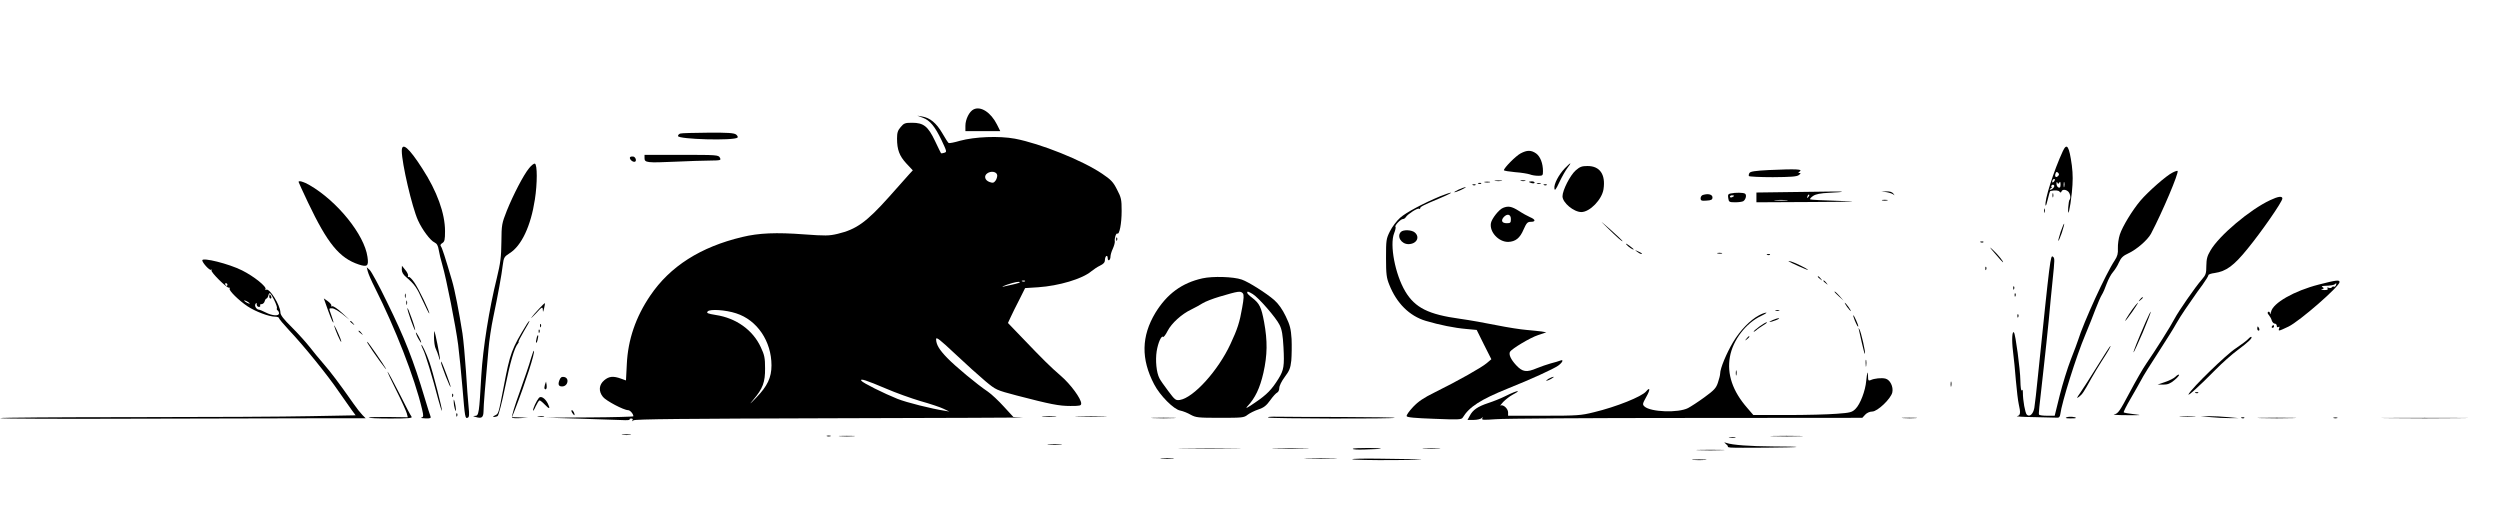 <?xml version="1.0" standalone="no"?>
<!DOCTYPE svg PUBLIC "-//W3C//DTD SVG 20010904//EN"
 "http://www.w3.org/TR/2001/REC-SVG-20010904/DTD/svg10.dtd">
<svg version="1.0" xmlns="http://www.w3.org/2000/svg"
 width="1792pt" height="373pt" viewBox="0 0 1792 373"
 preserveAspectRatio="xMidYMid meet">

<g transform="translate(0,373) scale(0.1,-0.1)"
fill="#000000" stroke="none">
<path d="M6979 2946 c-31 -15 -59 -71 -59 -118 l0 -38 125 0 125 0 -24 48
c-44 87 -116 133 -167 108z"/>
<path d="M6615 2886 c51 -19 86 -61 135 -163 37 -79 38 -82 19 -88 -11 -4 -22
-5 -24 -3 -1 1 -21 41 -43 88 -50 105 -82 130 -164 130 -50 0 -59 -3 -82 -31
-21 -24 -26 -41 -26 -82 0 -80 17 -125 67 -179 l46 -49 -25 -27 c-14 -15 -79
-88 -145 -163 -162 -181 -234 -233 -368 -265 -63 -15 -88 -15 -241 -4 -199 15
-325 10 -444 -19 -298 -71 -517 -210 -659 -420 -104 -153 -160 -316 -168 -492
l-6 -116 -36 13 c-55 20 -86 17 -120 -12 -38 -32 -42 -78 -9 -119 22 -28 149
-95 180 -95 15 0 38 -27 38 -44 0 -3 -141 -7 -312 -8 l-313 -2 240 -7 c132 -4
268 -9 302 -10 33 -2 59 -1 56 4 -2 4 3 7 12 7 10 0 13 -5 9 -12 -6 -10 -5
-10 7 -1 11 9 359 12 1434 15 781 2 1390 4 1354 6 l-65 3 -68 74 c-37 41 -88
89 -114 107 -79 53 -234 182 -292 242 -57 59 -79 95 -80 134 0 20 25 0 138
-106 75 -71 172 -158 215 -194 77 -64 78 -64 225 -103 242 -63 303 -75 385
-75 68 0 77 2 77 18 0 34 -76 138 -146 198 -74 64 -123 112 -279 275 l-100
104 20 43 c11 24 39 81 62 125 l41 82 94 6 c148 10 316 60 380 114 16 13 44
32 63 41 25 12 35 23 35 40 0 12 5 26 10 29 6 3 10 -3 10 -15 0 -12 5 -18 10
-15 6 3 10 15 10 26 0 11 7 36 17 57 9 20 15 43 14 51 -4 22 9 62 18 57 15
-10 31 71 31 162 0 82 -3 96 -33 153 -27 54 -43 71 -107 114 -142 96 -442 216
-625 251 -114 21 -287 14 -394 -15 -40 -12 -77 -19 -81 -16 -4 2 -25 34 -46
71 -42 72 -88 110 -144 119 l-35 6 40 -15z m533 -411 c1 -11 -4 -29 -12 -40
-12 -16 -19 -18 -42 -10 -35 12 -43 44 -18 62 27 20 68 13 72 -12z m199 -761
c-3 -3 -12 -4 -19 -1 -8 3 -5 6 6 6 11 1 17 -2 13 -5z m-37 -8 c0 -4 -49 -16
-120 -31 -14 -2 0 4 30 15 53 18 90 25 90 16z m-2033 -222 c150 -48 253 -200
253 -373 0 -87 -29 -149 -110 -232 -47 -49 -52 -52 -20 -14 68 80 85 126 84
225 0 74 -4 95 -31 152 -57 123 -177 208 -321 230 -61 10 -70 14 -59 26 15 18
128 11 204 -14z m1073 -539 c69 -30 181 -70 248 -90 68 -19 143 -44 165 -55
l42 -20 -35 6 c-92 14 -272 59 -337 85 -95 38 -250 115 -259 130 -11 19 37 3
176 -56z"/>
<path d="M4878 2773 c-10 -2 -18 -10 -18 -18 0 -24 403 -35 427 -11 4 4 -1 14
-11 22 -16 11 -59 14 -200 13 -100 -1 -189 -3 -198 -6z"/>
<path d="M2880 2648 c0 -88 74 -405 116 -497 30 -67 89 -146 119 -159 17 -8
25 -23 30 -54 4 -24 15 -72 26 -108 28 -95 96 -439 113 -571 8 -63 22 -202 31
-309 18 -217 19 -222 38 -214 10 4 12 20 6 77 -4 40 -13 155 -19 257 -7 102
-18 223 -25 270 -24 152 -55 312 -75 379 -50 170 -71 235 -80 246 -6 7 -2 15
11 23 16 10 19 24 19 85 0 127 -57 286 -163 449 -96 150 -147 193 -147 126z"/>
<path d="M14787 2648 c-66 -142 -135 -359 -124 -391 2 -6 9 15 16 46 7 32 15
58 19 58 34 7 58 5 65 -5 6 -8 10 -8 14 2 6 16 31 15 49 -2 14 -15 19 -48 8
-59 -3 -3 -7 -27 -9 -54 -5 -87 14 -10 26 106 8 82 8 130 0 195 -19 138 -35
165 -64 104z m-35 -180 c-15 -15 -26 -4 -18 18 5 13 9 15 18 6 9 -9 9 -15 0
-24z m-30 -40 c-7 -7 -12 -8 -12 -2 0 14 12 26 19 19 2 -3 -1 -11 -7 -17z m39
-7 c6 10 9 6 9 -13 0 -20 -4 -26 -15 -22 -8 4 -15 16 -14 28 0 12 3 16 6 7 5
-11 7 -11 14 0z m36 -28 c-3 -10 -5 -4 -5 12 0 17 2 24 5 18 2 -7 2 -21 0 -30z
m-78 -9 c-6 -8 -17 -14 -23 -14 -6 0 -4 5 4 10 8 5 11 10 7 10 -5 0 -5 5 -2
10 4 6 11 8 16 4 6 -4 6 -11 -2 -20z"/>
<path d="M10899 2630 c-34 -18 -119 -104 -119 -120 0 -4 36 -10 80 -14 44 -3
91 -11 106 -16 14 -6 41 -10 60 -10 32 0 34 2 34 33 0 56 -19 105 -49 127 -36
25 -65 25 -112 0z"/>
<path d="M4620 2596 c0 -32 18 -34 221 -25 90 4 201 8 247 8 79 1 82 2 72 21
-10 19 -21 20 -275 20 l-265 0 0 -24z"/>
<path d="M4517 2604 c-9 -10 12 -34 30 -34 19 0 12 34 -8 38 -8 1 -18 0 -22
-4z"/>
<path d="M3793 2525 c-40 -48 -113 -189 -160 -305 -36 -92 -38 -100 -39 -225
-1 -108 -7 -151 -32 -255 -56 -226 -100 -503 -112 -701 -15 -272 -18 -289 -44
-290 -19 -1 -18 -2 4 -8 43 -13 55 -4 56 42 0 40 12 186 35 439 5 64 21 170
35 235 33 157 60 305 68 374 7 53 10 59 49 84 85 53 152 195 181 385 18 115
18 251 0 257 -7 2 -25 -12 -41 -32z"/>
<path d="M11217 2524 c-44 -46 -80 -114 -75 -145 2 -19 10 -10 36 46 18 38 44
84 58 102 33 43 25 42 -19 -3z"/>
<path d="M11295 2509 c-40 -35 -95 -143 -95 -186 0 -46 81 -113 135 -113 61 0
148 90 159 164 16 105 -26 166 -114 166 -41 0 -55 -5 -85 -31z"/>
<path d="M12677 2511 c-96 -5 -130 -10 -137 -21 -5 -8 -6 -18 -4 -22 3 -4 80
-8 172 -8 131 1 171 4 186 15 14 11 16 15 5 15 -11 0 -11 2 -1 9 30 19 -19 21
-221 12z"/>
<path d="M15573 2493 c-43 -20 -177 -138 -231 -202 -58 -69 -128 -184 -147
-242 -9 -27 -15 -71 -14 -98 2 -39 -3 -57 -23 -88 -63 -94 -222 -441 -263
-573 -4 -14 -27 -75 -51 -136 -24 -62 -60 -178 -80 -258 l-36 -146 -54 0 c-29
0 -55 3 -58 8 -4 7 -2 25 34 342 11 96 27 249 36 340 8 91 20 212 26 270 17
166 17 169 3 180 -17 14 -20 -11 -106 -845 -11 -110 -23 -218 -27 -239 -8 -44
-34 -68 -54 -48 -12 12 -28 102 -28 157 0 19 -3 25 -8 17 -5 -7 -9 23 -10 70
-1 81 -35 334 -46 345 -13 14 -17 -54 -7 -134 6 -48 16 -144 21 -213 6 -69 15
-143 20 -165 15 -65 13 -83 -12 -88 -13 -2 43 -6 125 -7 81 -2 155 -4 165 -4
11 -1 18 8 20 24 11 86 115 418 179 569 24 58 58 142 74 186 17 44 37 90 45
102 8 12 24 48 35 80 12 32 32 69 45 83 12 14 32 44 42 68 16 35 29 48 70 67
58 27 136 95 160 139 82 156 202 439 191 451 -3 2 -19 -3 -36 -12z"/>
<path d="M10718 2433 c12 -2 32 -2 45 0 12 2 2 4 -23 4 -25 0 -35 -2 -22 -4z"/>
<path d="M10903 2433 c9 -2 23 -2 30 0 6 3 -1 5 -18 5 -16 0 -22 -2 -12 -5z"/>
<path d="M2140 2426 c0 -3 31 -69 68 -148 140 -294 225 -398 364 -444 61 -20
72 -11 62 55 -22 158 -216 399 -415 514 -41 24 -79 35 -79 23z"/>
<path d="M10643 2423 c9 -2 25 -2 35 0 9 3 1 5 -18 5 -19 0 -27 -2 -17 -5z"/>
<path d="M10960 2426 c0 -2 9 -6 20 -9 11 -3 20 -1 20 4 0 5 -9 9 -20 9 -11 0
-20 -2 -20 -4z"/>
<path d="M10598 2413 c7 -3 16 -2 19 1 4 3 -2 6 -13 5 -11 0 -14 -3 -6 -6z"/>
<path d="M11018 2413 c6 -2 18 -2 25 0 6 3 1 5 -13 5 -14 0 -19 -2 -12 -5z"/>
<path d="M10558 2403 c7 -3 16 -2 19 1 4 3 -2 6 -13 5 -11 0 -14 -3 -6 -6z"/>
<path d="M11068 2403 c7 -3 16 -2 19 1 4 3 -2 6 -13 5 -11 0 -14 -3 -6 -6z"/>
<path d="M10455 2371 c-22 -11 -35 -19 -30 -19 14 -1 93 36 80 37 -5 0 -28 -8
-50 -18z"/>
<path d="M12813 2353 l-223 -3 0 -35 0 -35 398 2 c321 2 359 3 195 8 -111 3
-204 8 -208 11 -3 4 7 15 22 25 20 13 52 19 113 22 116 5 126 11 15 9 -49 -1
-190 -3 -312 -4z m148 -36 c-10 -9 -11 -8 -5 6 3 10 9 15 12 12 3 -3 0 -11 -7
-18z m-153 -24 c-21 -2 -57 -2 -80 0 -24 2 -7 4 37 4 44 0 63 -2 43 -4z"/>
<path d="M13520 2353 c19 -3 42 -10 50 -16 13 -10 13 -10 1 6 -9 11 -26 16
-50 15 l-36 -1 35 -4z"/>
<path d="M10325 2324 c-122 -51 -245 -116 -289 -155 -25 -22 -57 -65 -73 -97
-27 -54 -28 -64 -28 -192 0 -116 4 -143 23 -190 53 -134 145 -225 262 -260 98
-29 206 -51 290 -58 l75 -7 52 -105 53 -105 -33 -28 c-36 -31 -206 -127 -370
-208 -82 -40 -121 -67 -158 -106 -28 -30 -49 -59 -46 -66 2 -9 59 -14 198 -19
174 -7 195 -6 204 9 47 77 128 129 323 208 163 65 327 140 361 164 33 24 42
48 14 36 -10 -4 -40 -13 -68 -20 -27 -8 -72 -23 -98 -34 -75 -32 -103 -28
-149 21 -39 42 -55 78 -44 97 14 22 145 101 201 119 l59 20 -34 6 c-19 3 -68
7 -107 11 -40 3 -137 18 -216 34 -78 16 -197 37 -262 46 -226 31 -322 79 -392
196 -73 123 -113 334 -80 417 9 22 13 43 10 46 -9 8 37 56 53 56 7 0 17 6 21
14 12 20 84 67 94 60 5 -3 9 -1 9 4 0 10 21 21 145 73 50 21 83 38 75 38 -8 0
-42 -12 -75 -25z"/>
<path d="M12404 2343 c-16 -3 -20 -10 -16 -33 4 -28 7 -30 51 -30 25 0 51 4
57 8 18 12 26 45 12 54 -13 8 -66 9 -104 1z m26 -17 c0 -2 -7 -6 -15 -10 -8
-3 -15 -1 -15 4 0 6 7 10 15 10 8 0 15 -2 15 -4z"/>
<path d="M14712 2330 c0 -14 2 -19 5 -12 2 6 2 18 0 25 -3 6 -5 1 -5 -13z"/>
<path d="M12208 2333 c-10 -2 -18 -13 -18 -24 0 -17 6 -20 43 -17 34 2 42 7
42 23 0 21 -30 29 -67 18z"/>
<path d="M16272 2295 c-144 -67 -365 -253 -427 -360 -24 -40 -29 -61 -30 -110
0 -55 -4 -66 -31 -97 -49 -56 -168 -228 -197 -283 -26 -51 -137 -227 -204
-324 -21 -30 -74 -122 -118 -205 -72 -136 -83 -151 -110 -156 -16 -3 24 -6 90
-6 106 -1 112 0 52 7 -38 4 -71 10 -74 13 -3 3 19 47 49 98 30 51 64 112 76
134 11 23 67 113 124 200 57 88 114 179 127 204 14 25 43 71 65 103 23 32 50
72 61 88 11 17 39 56 63 88 23 32 42 63 42 69 0 5 20 12 45 15 82 12 137 52
235 173 100 122 250 338 250 361 0 19 -29 16 -88 -12z"/>
<path d="M13493 2293 c9 -2 25 -2 35 0 9 3 1 5 -18 5 -19 0 -27 -2 -17 -5z"/>
<path d="M10774 2240 c-29 -11 -81 -77 -87 -109 -12 -63 55 -136 124 -135 52
2 84 27 110 89 21 47 28 55 52 55 37 0 34 17 -5 33 -18 8 -55 28 -82 46 -51
32 -75 36 -112 21z m56 -80 c0 -26 -3 -30 -29 -30 -35 0 -44 18 -23 43 25 28
52 22 52 -13z"/>
<path d="M14652 2220 c0 -14 2 -19 5 -12 2 6 2 18 0 25 -3 6 -5 1 -5 -13z"/>
<path d="M11520 2099 c73 -72 110 -104 110 -97 0 3 -39 40 -87 83 -76 67 -79
69 -23 14z"/>
<path d="M14771 2069 c-11 -34 -19 -64 -17 -66 2 -2 13 24 25 58 11 34 19 64
17 66 -2 2 -13 -24 -25 -58z"/>
<path d="M10042 2068 c-32 -32 2 -88 54 -88 58 1 84 49 46 83 -22 20 -83 22
-100 5z"/>
<path d="M8001 2014 c0 -11 3 -14 6 -6 3 7 2 16 -1 19 -3 4 -6 -2 -5 -13z"/>
<path d="M14198 1993 c7 -3 16 -2 19 1 4 3 -2 6 -13 5 -11 0 -14 -3 -6 -6z"/>
<path d="M11659 1976 c13 -16 51 -41 51 -33 0 2 -15 14 -32 27 -21 15 -28 17
-19 6z"/>
<path d="M14300 1913 c29 -35 55 -63 57 -63 9 0 -37 57 -73 90 -28 26 -24 19
16 -27z"/>
<path d="M11734 1926 c11 -9 24 -16 30 -16 12 0 7 5 -24 19 -24 11 -24 11 -6
-3z"/>
<path d="M12313 1913 c9 -2 23 -2 30 0 6 3 -1 5 -18 5 -16 0 -22 -2 -12 -5z"/>
<path d="M12668 1903 c7 -3 16 -2 19 1 4 3 -2 6 -13 5 -11 0 -14 -3 -6 -6z"/>
<path d="M1450 1864 c0 -17 52 -74 62 -68 6 4 8 2 4 -4 -7 -12 110 -128 125
-124 6 1 8 -2 5 -7 -8 -12 67 -86 129 -127 56 -37 153 -74 197 -74 15 0 28 -5
28 -10 0 -6 33 -45 73 -88 102 -107 282 -330 354 -437 34 -49 75 -108 92 -131
l30 -41 -322 -6 c-177 -4 -751 -7 -1274 -7 -524 0 -953 -3 -953 -7 0 -5 465
-6 1032 -4 568 2 1158 3 1311 3 l278 0 -23 23 c-13 13 -41 48 -63 80 -103 147
-162 225 -214 285 -31 36 -78 92 -103 125 -26 33 -83 96 -127 140 -58 57 -81
87 -81 105 -1 53 -79 178 -102 163 -6 -3 -8 -2 -5 4 11 17 -82 92 -168 135
-93 47 -285 95 -285 72z m180 -174 c0 -5 -2 -10 -4 -10 -3 0 -8 5 -11 10 -3 6
-1 10 4 10 6 0 11 -4 11 -10z m335 -110 c14 -28 23 -55 20 -60 -3 -5 -1 -11 5
-15 5 -3 10 -13 10 -21 0 -21 -48 -18 -95 6 -22 11 -43 20 -48 20 -18 0 -35
27 -26 41 7 11 9 11 9 -3 0 -10 7 -18 16 -18 8 0 12 5 9 10 -3 6 1 10 10 10 9
0 19 9 22 20 3 11 9 20 13 20 4 0 10 9 13 20 8 30 14 25 42 -30z m-175 -26 c0
-2 -9 0 -20 6 -11 6 -20 13 -20 16 0 2 9 0 20 -6 11 -6 20 -13 20 -16z"/>
<path d="M1930 1605 c0 -8 4 -15 10 -15 5 0 7 7 4 15 -4 8 -8 15 -10 15 -2 0
-4 -7 -4 -15z"/>
<path d="M12820 1858 c9 -9 140 -67 140 -63 0 6 -89 51 -120 60 -14 4 -23 5
-20 3z"/>
<path d="M2880 1798 c0 -19 10 -37 32 -55 61 -53 75 -73 118 -168 24 -52 45
-94 47 -92 6 7 -75 176 -107 222 -17 25 -35 43 -41 40 -5 -3 -7 0 -4 7 3 7 -6
27 -20 43 l-24 30 -1 -27z"/>
<path d="M14231 1804 c0 -11 3 -14 6 -6 3 7 2 16 -1 19 -3 4 -6 -2 -5 -13z"/>
<path d="M2636 1785 c4 -17 26 -68 50 -115 149 -296 285 -645 339 -872 12 -51
11 -57 -4 -61 -9 -3 4 -5 28 -6 37 -1 42 1 36 17 -4 9 -22 67 -40 127 -82 275
-144 431 -271 690 -56 116 -112 219 -124 230 l-21 19 7 -29z"/>
<path d="M8620 1735 c-149 -33 -255 -112 -338 -247 -101 -168 -104 -332 -9
-513 42 -81 141 -180 187 -188 20 -4 53 -17 75 -30 37 -20 52 -22 210 -22 160
0 172 1 198 22 16 12 50 29 77 38 39 13 57 27 85 66 19 27 42 52 50 55 8 4 15
18 15 33 0 15 16 48 39 79 33 44 41 62 47 118 3 37 4 106 2 154 -5 74 -11 99
-42 163 -24 50 -51 88 -82 116 -56 49 -184 130 -233 147 -60 21 -208 25 -281
9z m289 -108 c8 -10 7 -37 -5 -102 -18 -105 -34 -154 -84 -261 -88 -190 -264
-385 -363 -401 -30 -4 -35 0 -83 64 -28 37 -57 78 -63 91 -22 41 -30 129 -20
194 10 62 34 116 47 103 3 -3 18 16 32 44 28 54 100 120 170 153 25 12 61 32
80 44 19 12 73 33 120 47 139 41 152 43 169 24z m71 -5 c42 -26 166 -168 192
-221 17 -34 23 -71 28 -160 7 -134 3 -163 -36 -226 -48 -77 -82 -113 -168
-171 -55 -38 -73 -47 -55 -27 56 59 90 131 115 240 29 129 30 229 5 365 -20
107 -33 133 -86 174 -19 14 -35 30 -35 35 0 13 6 11 40 -9z"/>
<path d="M13030 1746 c0 -2 8 -10 18 -17 15 -13 16 -12 3 4 -13 16 -21 21 -21
13z"/>
<path d="M13070 1716 c0 -2 8 -10 18 -17 15 -13 16 -12 3 4 -13 16 -21 21 -21
13z"/>
<path d="M16620 1690 c-175 -45 -328 -132 -341 -195 -4 -17 -7 -22 -8 -12 0
10 -6 15 -12 12 -7 -5 -6 -12 4 -23 8 -10 18 -27 21 -39 4 -13 14 -23 22 -23
8 0 14 -7 14 -16 0 -9 5 -12 12 -8 8 5 9 2 5 -9 -8 -23 -5 -22 67 12 79 38
366 288 366 319 0 17 -21 15 -150 -18z m124 -5 c-4 -8 -10 -13 -14 -10 -5 3
-11 1 -15 -4 -3 -6 -13 -7 -22 -4 -11 4 -14 3 -9 -5 5 -8 -3 -12 -26 -11 -20
1 -25 3 -14 6 15 4 16 7 5 14 -10 6 -8 9 11 10 45 1 70 6 77 12 10 11 13 8 7
-8z"/>
<path d="M14431 1664 c0 -11 3 -14 6 -6 3 7 2 16 -1 19 -3 4 -6 -2 -5 -13z"/>
<path d="M13150 1637 c0 -2 15 -16 33 -33 l32 -29 -29 33 c-28 30 -36 37 -36
29z"/>
<path d="M2902 1610 c0 -14 2 -19 5 -12 2 6 2 18 0 25 -3 6 -5 1 -5 -13z"/>
<path d="M14441 1614 c0 -11 3 -14 6 -6 3 7 2 16 -1 19 -3 4 -6 -2 -5 -13z"/>
<path d="M15339 1583 c-13 -16 -12 -17 4 -4 9 7 17 15 17 17 0 8 -8 3 -21 -13z"/>
<path d="M2350 1509 c27 -74 40 -102 40 -87 0 3 -7 25 -15 48 -19 53 -19 50 6
50 12 0 44 -18 73 -41 l51 -41 -55 51 c-30 28 -61 48 -68 46 -7 -3 -11 -1 -7
4 3 5 -8 19 -24 31 l-30 21 29 -82z"/>
<path d="M2912 1560 c0 -14 2 -19 5 -12 2 6 2 18 0 25 -3 6 -5 1 -5 -13z"/>
<path d="M3864 1517 c-22 -23 -46 -51 -54 -62 -7 -11 7 3 33 30 43 47 46 48
48 25 1 -21 2 -19 9 10 5 19 7 36 6 37 -1 2 -20 -16 -42 -40z"/>
<path d="M13240 1530 c12 -16 24 -30 26 -30 3 0 -4 14 -16 30 -12 17 -24 30
-26 30 -3 0 4 -13 16 -30z"/>
<path d="M15308 1543 c-23 -27 -80 -113 -74 -113 2 0 25 29 50 65 44 64 54 82
24 48z"/>
<path d="M2920 1520 c0 -18 51 -162 56 -157 2 2 -9 42 -26 88 -16 46 -29 77
-30 69z"/>
<path d="M12728 1503 c6 -2 18 -2 25 0 6 3 1 5 -13 5 -14 0 -19 -2 -12 -5z"/>
<path d="M15380 1422 c-58 -134 -90 -215 -87 -218 2 -2 31 62 66 142 34 81 60
148 58 150 -2 2 -18 -31 -37 -74z"/>
<path d="M12609 1470 c-63 -33 -136 -108 -186 -192 -48 -81 -93 -189 -93 -226
0 -10 -7 -39 -16 -65 -13 -39 -27 -54 -97 -105 -45 -33 -98 -67 -117 -77 -70
-36 -267 -29 -312 11 -16 15 -15 19 13 70 29 51 28 74 -2 38 -31 -37 -212
-110 -374 -149 -93 -23 -118 -25 -357 -25 l-258 0 0 24 c0 27 -36 59 -54 49
-6 -3 3 8 19 26 17 17 47 41 68 52 20 10 37 21 37 24 0 6 -39 -9 -97 -38 -26
-13 -78 -34 -115 -46 -76 -25 -112 -50 -133 -92 l-16 -29 44 0 c24 0 49 6 56
12 11 11 12 10 6 -1 -7 -12 9 -12 96 -6 57 5 672 9 1366 9 l1262 1 21 23 c12
13 33 22 50 22 38 0 134 92 144 137 9 41 -16 91 -49 99 -27 7 -80 2 -107 -11
-15 -6 -18 -2 -18 26 0 49 -7 31 -13 -31 -6 -71 -43 -168 -77 -201 -24 -24
-36 -28 -136 -35 -60 -5 -219 -9 -353 -9 l-243 0 -43 50 c-106 121 -147 243
-125 367 21 120 115 243 225 294 28 13 43 24 35 23 -8 0 -31 -8 -51 -19z"/>
<path d="M14461 1464 c0 -11 3 -14 6 -6 3 7 2 16 -1 19 -3 4 -6 -2 -5 -13z"/>
<path d="M13295 1433 c15 -36 25 -52 25 -41 0 11 -30 78 -35 78 -3 0 2 -17 10
-37z"/>
<path d="M12705 1435 c-39 -17 -21 -18 25 0 19 7 28 14 20 14 -8 0 -28 -6 -45
-14z"/>
<path d="M2510 1426 c0 -2 8 -10 18 -17 15 -13 16 -12 3 4 -13 16 -21 21 -21
13z"/>
<path d="M3777 1408 c-110 -179 -121 -209 -167 -453 -38 -197 -36 -190 -63
-203 -13 -7 -16 -11 -7 -11 8 0 21 3 27 7 7 4 31 96 53 204 37 182 67 285 92
315 6 7 8 13 5 13 -3 0 14 34 38 75 25 41 43 75 40 75 -2 0 -11 -10 -18 -22z"/>
<path d="M12612 1390 c-23 -17 -42 -33 -42 -37 0 -3 8 1 18 9 9 9 33 25 52 37
19 11 30 21 24 21 -6 0 -30 -14 -52 -30z"/>
<path d="M2396 1392 c8 -30 44 -112 49 -112 5 0 -6 29 -34 90 -12 25 -18 34
-15 22z"/>
<path d="M3871 1394 c0 -11 3 -14 6 -6 3 7 2 16 -1 19 -3 4 -6 -2 -5 -13z"/>
<path d="M16285 1390 c-3 -5 -1 -10 4 -10 6 0 11 5 11 10 0 6 -2 10 -4 10 -3
0 -8 -4 -11 -10z"/>
<path d="M16180 1375 c0 -8 4 -15 10 -15 5 0 7 7 4 15 -4 8 -8 15 -10 15 -2 0
-4 -7 -4 -15z"/>
<path d="M13324 1369 c2 -10 12 -53 22 -98 10 -44 19 -79 22 -77 6 7 -28 158
-40 176 -8 13 -9 12 -4 -1z"/>
<path d="M3111 1315 c0 -33 5 -72 13 -86 7 -14 16 -38 20 -53 4 -16 8 -27 10
-25 2 2 -7 54 -19 114 -23 110 -23 110 -24 50z"/>
<path d="M3861 1354 c0 -11 3 -14 6 -6 3 7 2 16 -1 19 -3 4 -6 -2 -5 -13z"/>
<path d="M2570 1356 c0 -2 8 -10 18 -17 15 -13 16 -12 3 4 -13 16 -21 21 -21
13z"/>
<path d="M2981 1345 c0 -5 8 -26 19 -45 11 -19 19 -30 19 -25 0 6 -8 26 -19
45 -11 19 -19 31 -19 25z"/>
<path d="M3846 1304 c-4 -14 -5 -28 -3 -31 3 -2 8 8 11 23 4 14 5 28 3 31 -3
2 -8 -8 -11 -23z"/>
<path d="M12519 1303 c-13 -16 -12 -17 4 -4 16 13 21 21 13 21 -2 0 -10 -8
-17 -17z"/>
<path d="M16115 1300 c-10 -11 -50 -41 -89 -67 -67 -43 -313 -282 -338 -328
-13 -24 78 58 192 174 47 48 119 112 160 142 76 57 107 86 98 94 -3 3 -13 -4
-23 -15z"/>
<path d="M2636 1268 c34 -57 151 -218 129 -178 -16 29 -127 190 -132 190 -2 0
-1 -6 3 -12z"/>
<path d="M3020 1257 c0 -4 6 -20 14 -35 15 -29 67 -199 107 -354 13 -48 25
-85 27 -83 5 5 -65 279 -90 350 -21 61 -57 136 -58 122z"/>
<path d="M15035 1108 c-49 -79 -104 -165 -122 -191 -29 -42 -31 -46 -10 -31
24 19 32 31 89 134 17 30 50 85 73 121 48 74 68 109 62 109 -2 0 -44 -64 -92
-142z"/>
<path d="M3805 1158 c-9 -35 -46 -142 -80 -238 -35 -96 -60 -179 -55 -183 4
-5 31 -6 61 -4 l54 3 -57 2 -58 2 21 53 c77 198 146 413 136 423 -2 2 -12 -24
-22 -58z"/>
<path d="M13373 1125 c0 -22 2 -30 4 -17 2 12 2 30 0 40 -3 9 -5 -1 -4 -23z"/>
<path d="M3161 1133 c-1 -6 15 -51 34 -100 19 -48 34 -82 35 -76 0 7 -12 43
-26 80 -36 96 -43 110 -43 96z"/>
<path d="M12442 1055 c0 -16 2 -22 5 -12 2 9 2 23 0 30 -3 6 -5 -1 -5 -18z"/>
<path d="M2839 935 c39 -77 73 -153 77 -168 l7 -28 -137 2 c-75 1 -139 -1
-143 -4 -3 -4 67 -7 156 -7 128 0 160 3 151 13 -5 6 -44 79 -85 162 -42 82
-80 154 -86 160 -6 5 21 -53 60 -130z"/>
<path d="M15594 1030 c-10 -11 -44 -28 -74 -38 l-55 -19 41 0 c32 0 50 7 80
32 22 18 37 36 33 39 -3 3 -14 -3 -25 -14z"/>
<path d="M4010 1005 c-12 -31 -6 -45 19 -45 43 0 55 62 13 68 -16 3 -25 -4
-32 -23z"/>
<path d="M11100 1015 c-14 -8 -20 -14 -15 -14 6 0 21 6 35 14 14 8 21 14 15
14 -5 0 -21 -6 -35 -14z"/>
<path d="M13982 975 c0 -16 2 -22 5 -12 2 9 2 23 0 30 -3 6 -5 -1 -5 -18z"/>
<path d="M3906 972 c-4 -13 -5 -26 -2 -29 10 -11 18 4 14 29 l-4 23 -8 -23z"/>
<path d="M15738 913 c7 -3 16 -2 19 1 4 3 -2 6 -13 5 -11 0 -14 -3 -6 -6z"/>
<path d="M3241 894 c0 -11 3 -14 6 -6 3 7 2 16 -1 19 -3 4 -6 -2 -5 -13z"/>
<path d="M3862 877 c-17 -21 -42 -75 -41 -89 0 -7 9 6 19 30 11 23 23 42 28
42 4 0 21 -13 37 -30 34 -36 42 -33 21 9 -20 38 -50 56 -64 38z"/>
<path d="M3252 850 c0 -14 4 -36 8 -50 6 -20 8 -21 8 -5 0 11 -4 34 -8 50 -7
27 -8 27 -8 5z"/>
<path d="M4102 770 c7 -10 14 -18 15 -16 6 6 -9 36 -18 36 -5 0 -4 -9 3 -20z"/>
<path d="M3271 754 c0 -11 3 -14 6 -6 3 7 2 16 -1 19 -3 4 -6 -2 -5 -13z"/>
<path d="M3858 743 c12 -2 30 -2 40 0 9 3 -1 5 -23 4 -22 0 -30 -2 -17 -4z"/>
<path d="M7478 743 c23 -2 61 -2 85 0 23 2 4 4 -43 4 -47 0 -66 -2 -42 -4z"/>
<path d="M7728 743 c50 -2 134 -2 185 0 50 1 9 3 -93 3 -102 0 -143 -2 -92 -3z"/>
<path d="M9092 737 c23 -8 898 -10 906 -2 3 3 -165 5 -374 6 -208 0 -418 1
-466 2 -51 1 -78 -1 -66 -6z"/>
<path d="M14814 739 c-13 -5 -7 -8 24 -8 23 -1 42 1 42 3 0 8 -48 12 -66 5z"/>
<path d="M15633 743 c26 -2 68 -2 95 0 26 2 4 3 -48 3 -52 0 -74 -1 -47 -3z"/>
<path d="M15845 740 c39 -4 99 -7 135 -7 l65 0 -75 7 c-41 4 -102 7 -135 7
l-60 0 70 -7z"/>
<path d="M8268 733 c39 -2 105 -2 145 0 39 1 7 3 -73 3 -80 0 -112 -2 -72 -3z"/>
<path d="M13643 733 c26 -2 67 -2 90 0 23 2 2 3 -48 3 -49 0 -68 -1 -42 -3z"/>
<path d="M16068 733 c7 -3 16 -2 19 1 4 3 -2 6 -13 5 -11 0 -14 -3 -6 -6z"/>
<path d="M16208 733 c61 -2 163 -2 225 0 61 1 11 3 -113 3 -124 0 -174 -2
-112 -3z"/>
<path d="M16728 733 c6 -2 18 -2 25 0 6 3 1 5 -13 5 -14 0 -19 -2 -12 -5z"/>
<path d="M17128 733 c138 -2 366 -2 505 0 138 1 25 2 -253 2 -278 0 -391 -1
-252 -2z"/>
<path d="M4463 613 c15 -2 39 -2 55 0 15 2 2 4 -28 4 -30 0 -43 -2 -27 -4z"/>
<path d="M5928 603 c6 -2 18 -2 25 0 6 3 1 5 -13 5 -14 0 -19 -2 -12 -5z"/>
<path d="M6023 603 c26 -2 68 -2 95 0 26 2 4 3 -48 3 -52 0 -74 -1 -47 -3z"/>
<path d="M12713 603 c54 -2 139 -2 190 0 51 1 7 3 -98 3 -104 0 -146 -2 -92
-3z"/>
<path d="M12398 593 c12 -2 30 -2 40 0 9 3 -1 5 -23 4 -22 0 -30 -2 -17 -4z"/>
<path d="M12372 547 c10 -8 16 -16 13 -18 -2 -3 6 -6 18 -7 37 -4 472 0 476 4
2 2 -74 4 -170 4 -166 1 -291 10 -334 25 -19 6 -19 6 -3 -8z"/>
<path d="M7518 543 c23 -2 61 -2 85 0 23 2 4 4 -43 4 -47 0 -66 -2 -42 -4z"/>
<path d="M8488 513 c100 -2 264 -2 365 0 100 1 18 2 -183 2 -201 0 -283 -1
-182 -2z"/>
<path d="M9143 513 c59 -2 155 -2 215 0 59 1 10 3 -108 3 -118 0 -167 -2 -107
-3z"/>
<path d="M9697 513 c-3 -5 36 -7 86 -5 141 4 154 9 30 11 -61 0 -114 -2 -116
-6z"/>
<path d="M10208 513 c28 -2 76 -2 105 0 28 2 5 3 -53 3 -58 0 -81 -1 -52 -3z"/>
<path d="M12178 503 c45 -2 119 -2 165 0 45 1 8 3 -83 3 -91 0 -128 -2 -82 -3z"/>
<path d="M8328 443 c23 -2 59 -2 80 0 20 2 1 4 -43 4 -44 0 -61 -2 -37 -4z"/>
<path d="M9373 443 c54 -2 139 -2 190 0 51 1 7 3 -98 3 -104 0 -146 -2 -92 -3z"/>
<path d="M9693 438 c7 -4 138 -7 292 -6 299 2 265 6 -87 10 -119 2 -211 0
-205 -4z"/>
<path d="M12138 433 c23 -2 61 -2 85 0 23 2 4 4 -43 4 -47 0 -66 -2 -42 -4z"/>
</g>
</svg>
